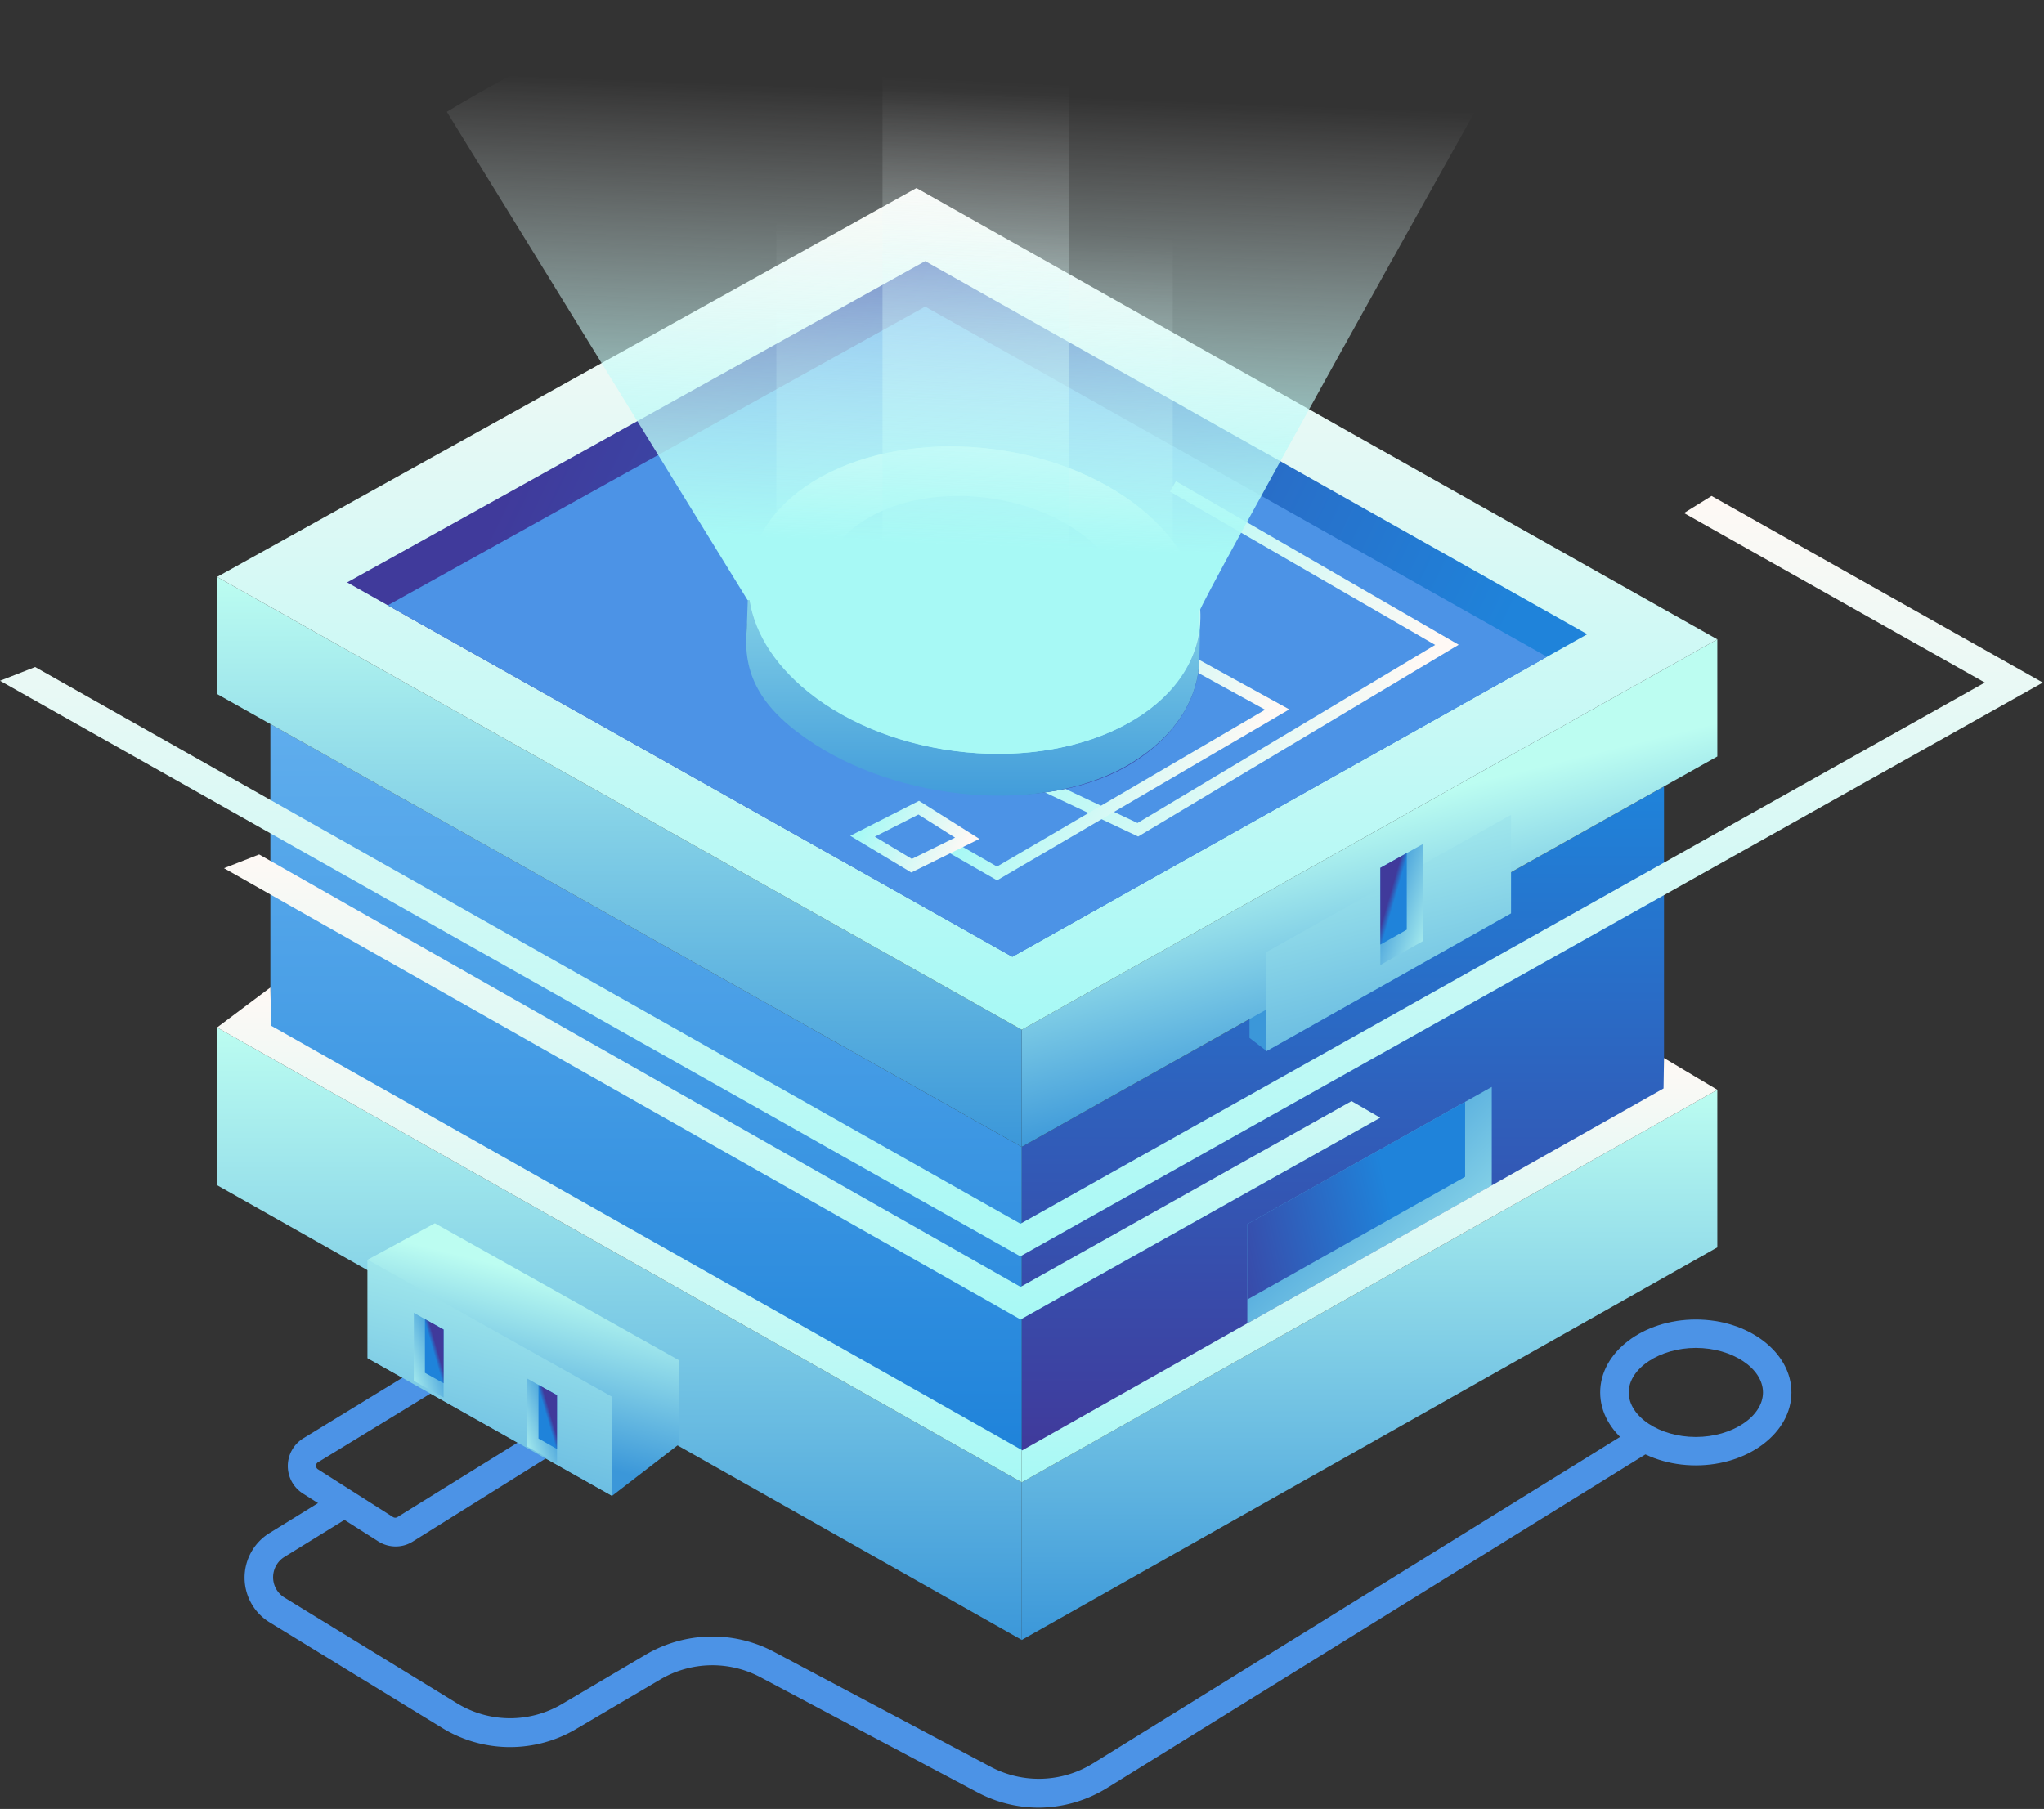<svg xmlns="http://www.w3.org/2000/svg" width="270" height="239" viewBox="0 0 270 239">
    <rect x="0" y="0" width="270" height="239" fill="#333333" stroke="none"/>
    <defs>
        <linearGradient id="a" x1="50.009%" x2="50.009%" y1="100%" y2="0%">
            <stop offset="0%" stop-color="#403A9B"/>
            <stop offset="100%" stop-color="#1F83DA"/>
        </linearGradient>
        <linearGradient id="b" x1="21.76%" x2="112.812%" y1="22.029%" y2="112.131%">
            <stop offset="0%" stop-color="#3B97D9"/>
            <stop offset="100%" stop-color="#BCFDF1"/>
        </linearGradient>
        <linearGradient id="c" x1="50.594%" x2="8.912%" y1="52.263%" y2="-108.214%">
            <stop offset="0%" stop-color="#3B97D9"/>
            <stop offset="100%" stop-color="#BCFDF1"/>
        </linearGradient>
        <linearGradient id="d" x1="-28.54%" x2="64.764%" y1="65.98%" y2="47.013%">
            <stop offset="0%" stop-color="#403A9B"/>
            <stop offset="100%" stop-color="#1F83DA"/>
        </linearGradient>
        <linearGradient id="e" x1="60.577%" x2="44.905%" y1="81.165%" y2="34.972%">
            <stop offset="0%" stop-color="#3B97D9"/>
            <stop offset="100%" stop-color="#BCFDF1"/>
        </linearGradient>
        <linearGradient id="f" x1="50%" x2="50%" y1="100%" y2="0%">
            <stop offset="0%" stop-color="#1F83DA"/>
            <stop offset="64%" stop-color="#4BA0E7"/>
            <stop offset="100%" stop-color="#5FADED"/>
        </linearGradient>
        <linearGradient id="g" x1="50%" x2="50%" y1="100%" y2="0%">
            <stop offset="0%" stop-color="#3B97D9"/>
            <stop offset="100%" stop-color="#BCFDF1"/>
        </linearGradient>
        <linearGradient id="h" x1="50.004%" x2="50.004%" y1="100%" y2="0%">
            <stop offset="0%" stop-color="#A7F9F5"/>
            <stop offset="100%" stop-color="#FFF9F5"/>
        </linearGradient>
        <linearGradient id="i" x1="50%" x2="50%" y1="100%" y2="0%">
            <stop offset="0%" stop-color="#A7F9F5"/>
            <stop offset="100%" stop-color="#FFF9F5"/>
        </linearGradient>
        <linearGradient id="j" x1="50.005%" x2="50.005%" y1="100%" y2="0%">
            <stop offset="0%" stop-color="#A7F9F5"/>
            <stop offset="100%" stop-color="#FFF9F5"/>
        </linearGradient>
        <linearGradient id="k" x1="11.316%" x2="91.065%" y1="39.533%" y2="61.045%">
            <stop offset="0%" stop-color="#403A9B"/>
            <stop offset="100%" stop-color="#1F83DA"/>
        </linearGradient>
        <linearGradient id="l" x1="15.01%" x2="89.249%" y1="41.992%" y2="67.99%">
            <stop offset="0%" stop-color="#A7F9F5"/>
            <stop offset="100%" stop-color="#FFF9F5"/>
        </linearGradient>
        <linearGradient id="m" x1="50.009%" x2="50.009%" y1="100%" y2="0%">
            <stop offset="0%" stop-color="#3B97D9"/>
            <stop offset="100%" stop-color="#BCFDF1"/>
        </linearGradient>
        <linearGradient id="n" x1="50%" x2="50%" y1="100%" y2="0%">
            <stop offset="0%" stop-color="#3B97D9"/>
            <stop offset="100%" stop-color="#BCFDF1"/>
        </linearGradient>
        <linearGradient id="o" x1="50.009%" x2="50.009%" y1="100%" y2="0%">
            <stop offset="0%" stop-color="#A7F9F5"/>
            <stop offset="100%" stop-color="#FFF9F5"/>
        </linearGradient>
        <linearGradient id="p" x1="17.987%" x2="85.625%" y1="44.37%" y2="69.164%">
            <stop offset="0%" stop-color="#A7F9F5"/>
            <stop offset="100%" stop-color="#FFF9F5"/>
        </linearGradient>
        <linearGradient id="q" x1="50%" x2="50%" y1="100%" y2="0%">
            <stop offset="0%" stop-color="#A7F9F5"/>
            <stop offset="100%" stop-color="#FFF9F5"/>
        </linearGradient>
        <linearGradient id="r" x1="49.958%" x2="49.958%" y1="99.919%" y2="-.035%">
            <stop offset="0%" stop-color="#403A9B"/>
            <stop offset="100%" stop-color="#1F83DA"/>
        </linearGradient>
        <linearGradient id="s" x1="49.992%" x2="49.992%" y1="100.078%" y2="0%">
            <stop offset="0%" stop-color="#3B97D9"/>
            <stop offset="100%" stop-color="#BCFDF1"/>
        </linearGradient>
        <linearGradient id="t" x1="27.499%" x2="72.553%" y1="54.452%" y2="45.598%">
            <stop offset="0%" stop-color="#A7F9F5"/>
            <stop offset="100%" stop-color="#FFF9F5"/>
        </linearGradient>
        <linearGradient id="u" x1="50.022%" x2="50.022%" y1="99.987%" y2="-.02%">
            <stop offset="0%" stop-color="#403A9B"/>
            <stop offset="100%" stop-color="#1F83DA"/>
        </linearGradient>
        <linearGradient id="v" x1="50%" x2="50%" y1="99.983%" y2=".023%">
            <stop offset="0%" stop-color="#373D9C"/>
            <stop offset="66%" stop-color="#686CC4"/>
            <stop offset="100%" stop-color="#7C80D5"/>
        </linearGradient>
        <linearGradient id="w" x1="50.017%" x2="50.017%" y1="99.984%" y2=".022%">
            <stop offset="0%" stop-color="#A7F9F5"/>
            <stop offset="100%" stop-color="#FFF9F5"/>
        </linearGradient>
        <linearGradient id="x" x1="75.806%" x2="31.281%" y1="150.748%" y2="-23.197%">
            <stop offset="0%" stop-color="#3B97D9"/>
            <stop offset="100%" stop-color="#BCFDF1"/>
        </linearGradient>
        <linearGradient id="y" x1="20.724%" x2="110.024%" y1="22.606%" y2="106.318%">
            <stop offset="0%" stop-color="#3B97D9"/>
            <stop offset="100%" stop-color="#BCFDF1"/>
        </linearGradient>
        <linearGradient id="z" x1="40.721%" x2="52.692%" y1="40.678%" y2="52.673%">
            <stop offset="0%" stop-color="#403A9B"/>
            <stop offset="100%" stop-color="#1F83DA"/>
        </linearGradient>
        <linearGradient id="A" x1="40.852%" x2="57.959%" y1="80.153%" y2="19.612%">
            <stop offset="0%" stop-color="#3B97D9"/>
            <stop offset="100%" stop-color="#BCFDF1"/>
        </linearGradient>
        <linearGradient id="B" x1="50.143%" x2="48.568%" y1="46.278%" y2="129.378%">
            <stop offset="0%" stop-color="#FFF" stop-opacity="0"/>
            <stop offset="100%" stop-color="#A7F9F5"/>
        </linearGradient>
        <linearGradient id="C" x1="50.193%" x2="49.345%" y1="33.357%" y2="116.2%">
            <stop offset="0%" stop-color="#FFF" stop-opacity="0"/>
            <stop offset="100%" stop-color="#A7F9F5"/>
        </linearGradient>
        <linearGradient id="D" x1="50.36%" x2="48.116%" y1="23.876%" y2="74.446%">
            <stop offset="0%" stop-color="#FFF" stop-opacity="0"/>
            <stop offset="100%" stop-color="#A7F9F5"/>
        </linearGradient>
        <linearGradient id="E" x1="24.194%" x2="68.768%" y1="150.748%" y2="-23.197%">
            <stop offset="0%" stop-color="#3B97D9"/>
            <stop offset="100%" stop-color="#BCFDF1"/>
        </linearGradient>
        <linearGradient id="F" x1="79.228%" x2="-10.065%" y1="22.676%" y2="106.338%">
            <stop offset="0%" stop-color="#3B97D9"/>
            <stop offset="100%" stop-color="#BCFDF1"/>
        </linearGradient>
        <linearGradient id="G" x1="59.324%" x2="47.29%" y1="40.782%" y2="52.7%">
            <stop offset="0%" stop-color="#403A9B"/>
            <stop offset="100%" stop-color="#1F83DA"/>
        </linearGradient>
        <linearGradient id="H" x1="79.277%" x2="-10.015%" y1="22.535%" y2="106.338%">
            <stop offset="0%" stop-color="#3B97D9"/>
            <stop offset="100%" stop-color="#BCFDF1"/>
        </linearGradient>
        <linearGradient id="I" x1="59.291%" x2="47.334%" y1="40.596%" y2="52.7%">
            <stop offset="0%" stop-color="#403A9B"/>
            <stop offset="100%" stop-color="#1F83DA"/>
        </linearGradient>
        <linearGradient id="J" x1="-.457%" x2="100.913%" y1="36.475%" y2="63.462%">
            <stop offset="0%" stop-color="#A7F9F5"/>
            <stop offset="100%" stop-color="#FFF9F5"/>
        </linearGradient>
    </defs>
    <g fill="none" fill-rule="evenodd" transform="translate(0 -28)">
        <path fill="#4C93E6" fill-rule="nonzero" d="M52.279 232.315a4.298 4.298 0 0 1-2.305-.663l-9.932-6.309a4.305 4.305 0 0 1 0-7.303l17.526-10.71 1.974 3.155L42 221.195a.52.52 0 0 0-.253.457.536.536 0 0 0 .253.473l9.916 6.31a.553.553 0 0 0 .584 0l20.053-12.43 1.99 3.155-20.022 12.508a4.219 4.219 0 0 1-2.242.647z"/>
        <path fill="#4C93E6" fill-rule="nonzero" d="M137.226 266.826a17.225 17.225 0 0 1-8.084-2.003l-28.737-15.252a13.544 13.544 0 0 0-13.152.3l-11.148 6.561a17.163 17.163 0 0 1-17.731-.158L35.62 242.346a6.923 6.923 0 0 1 0-11.814l8.921-5.504 1.974 3.154-8.921 5.505a3.154 3.154 0 0 0 0 5.394l22.752 13.944a13.465 13.465 0 0 0 13.864.126l11.147-6.577a17.384 17.384 0 0 1 16.831-.363l28.737 15.253a13.56 13.56 0 0 0 13.406-.458l72.631-45 1.99 3.154-72.632 45.017a17.382 17.382 0 0 1-9.095 2.65z"/>
        <path fill="url(#a)" fill-rule="nonzero" d="M219.805 171.935l-84.837 47.793v-40.206l84.837-47.62z"/>
        <path fill="url(#b)" fill-rule="nonzero" d="M197.053 171.604v13.028l-32.29 18.203v-13.108l28.769-16.152z"/>
        <path fill="url(#c)" fill-rule="nonzero" d="M199.595 135.657v12.997l-32.29 18.202-2.258-1.735v-13.076l32.306-18.123z"/>
        <path fill="url(#d)" fill-rule="nonzero" d="M193.532 173.575v9.906l-28.769 16.215v-9.969z"/>
        <path fill="url(#e)" fill-rule="nonzero" d="M226.847 112.47l-91.879 51.578v15.474l91.88-51.578z"/>
        <path fill="url(#f)" fill-rule="nonzero" d="M35.716 163.686l99.252 56.042v-40.206l-99.252-55.869z"/>
        <path fill="url(#g)" fill-rule="nonzero" d="M28.674 104.22l106.294 59.828v15.474L28.674 119.694z"/>
        <path fill="url(#h)" fill-rule="nonzero" d="M28.674 104.22l106.294 59.828 91.88-51.578-105.79-59.623z"/>
        <path fill="url(#i)" fill-rule="nonzero" d="M134.779 193.986L0 117.943l4.642-1.814 130.153 73.55 127.39-71.5-39.743-22.397 3.647-2.256 43.753 24.654z"/>
        <path fill="url(#j)" fill-rule="nonzero" d="M134.81 202.33L29.59 142.707l4.642-1.814 100.579 57.13 43.72-24.542 3.79 2.192z"/>
        <path fill="url(#k)" fill-rule="nonzero" d="M209.668 111.792l-5.32 2.98-3.206 1.815-67.42 37.824-79.264-44.607-3.237-1.83-5.368-3.028 76.358-42.445z"/>
        <path fill="#4C93E6" fill-rule="nonzero" d="M204.347 114.773l-3.205 1.814-67.42 37.824-79.264-44.607-3.237-1.83 70.99-39.464z"/>
        <path stroke="url(#l)" stroke-width="1.575" d="M154.942 92.265l36.19 20.93-40.832 24.433-21.442-10.142"/>
        <path fill="url(#m)" fill-rule="nonzero" d="M226.847 171.982l-91.879 51.863v20.82l91.88-51.862z"/>
        <path fill="url(#n)" fill-rule="nonzero" d="M28.674 163.749l106.294 60.096v20.82l-106.294-60.08z"/>
        <path fill="url(#o)" fill-rule="nonzero" d="M226.847 171.982l-91.879 51.863v-4.196l84.774-47.84.063-4.022z"/>
        <path stroke="url(#p)" stroke-width="1.575" d="M148.69 110.735l20.02 11.01L131.7 143.4l-5.826-3.344"/>
        <path fill="url(#q)" fill-rule="nonzero" d="M28.674 163.749l106.294 60.096v-4.275l-99.157-56.058-.095-5.047z"/>
        <path fill="url(#r)" fill-rule="nonzero" d="M108.505 125.988c12.3 7.886 31.184 9.89 42.237 2.05 11.053-7.84 10.058-20.647-2.147-28.55-12.206-7.902-31.216-7.886-42.284-.094-11.069 7.792-10.09 18.707 2.194 26.594z"/>
        <path fill="url(#s)" fill-rule="nonzero" d="M158.416 115.325c-.158 4.621-2.684 9.164-7.658 12.619-11.053 7.886-30.79 6.309-43.074-1.578-6.947-4.464-9.473-8.927-9.079-14.732.08-1.104.206-6.041.3-7.398.3-4.732 3.158-9.306 8.48-12.618 11.526-7.114 30.41-5.915 42.173 2.713 5.731 4.211 8.716 9.464 8.953 14.432.063 1.23-.064 5.6-.095 6.562z"/>
        <ellipse cx="128.741" cy="107.289" fill="url(#t)" fill-rule="nonzero" rx="20.095" ry="29.968" transform="rotate(-82.5 128.741 107.29)"/>
        <path fill="url(#u)" fill-rule="nonzero" d="M148.69 110.735a11.485 11.485 0 0 1-5.543 7.145c-7.8 4.858-20.526 4.007-28.579-1.83a14.876 14.876 0 0 1-5.542-7.066c-1.5-4.511.237-9.18 5.258-12.303 7.784-4.827 20.527-4.022 28.563 1.845 4.8 3.534 6.758 8.076 5.842 12.209z"/>
        <path fill="url(#v)" fill-rule="nonzero" d="M148.69 110.735a11.485 11.485 0 0 1-5.543 7.145c-7.8 4.858-20.526 4.007-28.579-1.83a14.876 14.876 0 0 1-5.542-7.066 11.532 11.532 0 0 1 5.558-7.13c7.784-4.858 20.527-4.006 28.563 1.815a15.018 15.018 0 0 1 5.542 7.066z"/>
        <path fill="url(#w)" fill-rule="nonzero" d="M134.858 110.088a3.502 3.502 0 0 1-1.674 2.161 8.376 8.376 0 0 1-8.652-.552 4.638 4.638 0 0 1-1.674-2.145 3.153 3.153 0 0 1 1.579-3.723 8.344 8.344 0 0 1 8.637.553 3.69 3.69 0 0 1 1.784 3.706z"/>
        <path fill="url(#x)" fill-rule="nonzero" d="M199.595 148.67l-32.306 18.202V153.78l32.306-18.123z"/>
        <path fill="url(#y)" fill-rule="nonzero" d="M187.942 139.521v12.824l-5.605 3.154v-12.84l3.49-1.955z"/>
        <path fill="url(#z)" fill-rule="nonzero" d="M185.826 140.704v10.126l-3.49 1.972V142.66z"/>
        <path fill="url(#A)" fill-rule="nonzero" d="M89.732 207.74v11.041l-8.874 6.846-32.29-18.187v-13.012l8.874-4.811z"/>
        <path fill="url(#B)" fill-rule="nonzero" d="M154.91 111.066V.193L102.554 17.09v90.25a7.458 7.458 0 0 0 0 3.015v.71h.252c1.202 3.302 3.877 6.164 7.548 8.076 10.39 5.93 27.047 6.752 37.215 1.862 5.29-2.573 7.737-6.2 7.343-9.938z"/>
        <path fill="url(#C)" fill-rule="nonzero" d="M141.205 101.26V.262l-24.631 15.393v82.212a13.346 13.346 0 0 0 0 2.75v.645h.094c.362 2.637 1.564 5.172 3.506 7.398 4.879 5.396 12.71 6.157 17.494 1.697 2.574-2.633 3.825-5.85 3.537-9.095z"/>
        <path fill="url(#D)" fill-rule="nonzero" d="M194.81 42.768c-47.21-30.726-92.178-26.246-135.789 0l39.726 64.513h.269c.695 4.558 3.631 9.148 8.795 12.95 11.778 8.643 30.663 9.858 42.189 2.712 5.921-3.675 8.732-8.848 8.463-14.195-.016-.994 36.348-65.98 36.348-65.98z"/>
        <path fill="url(#E)" fill-rule="nonzero" d="M48.553 207.44l32.305 18.203V212.55l-32.305-18.123z"/>
        <path fill="url(#F)" fill-rule="nonzero" d="M54.663 201.447v8.99l3.932 2.209v-8.991l-2.463-1.372z"/>
        <path fill="url(#G)" fill-rule="nonzero" d="M56.132 202.283v7.098l2.463 1.372v-7.098z"/>
        <path fill="url(#H)" fill-rule="nonzero" d="M69.647 210.138v8.99l3.932 2.209v-9.007l-2.447-1.356z"/>
        <path fill="url(#I)" fill-rule="nonzero" d="M71.132 210.974v7.082l2.447 1.388v-7.114z"/>
        <path stroke="url(#J)" stroke-width="1.575" d="M113.937 138.48l7.42-3.77 6.411 4.038-7.357 3.628z"/>
        <path fill="#4C93E6" fill-rule="nonzero" d="M224.005 221.605c-6.947 0-12.631-4.322-12.631-9.638 0-5.315 5.668-9.637 12.631-9.637s12.632 4.322 12.632 9.637c0 5.316-5.669 9.638-12.632 9.638zm0-15.521c-4.737 0-8.858 2.697-8.858 5.883 0 3.187 4.058 5.884 8.858 5.884 4.8 0 8.874-2.697 8.874-5.884 0-3.186-4.058-5.883-8.874-5.883z"/>
    </g>
</svg>
